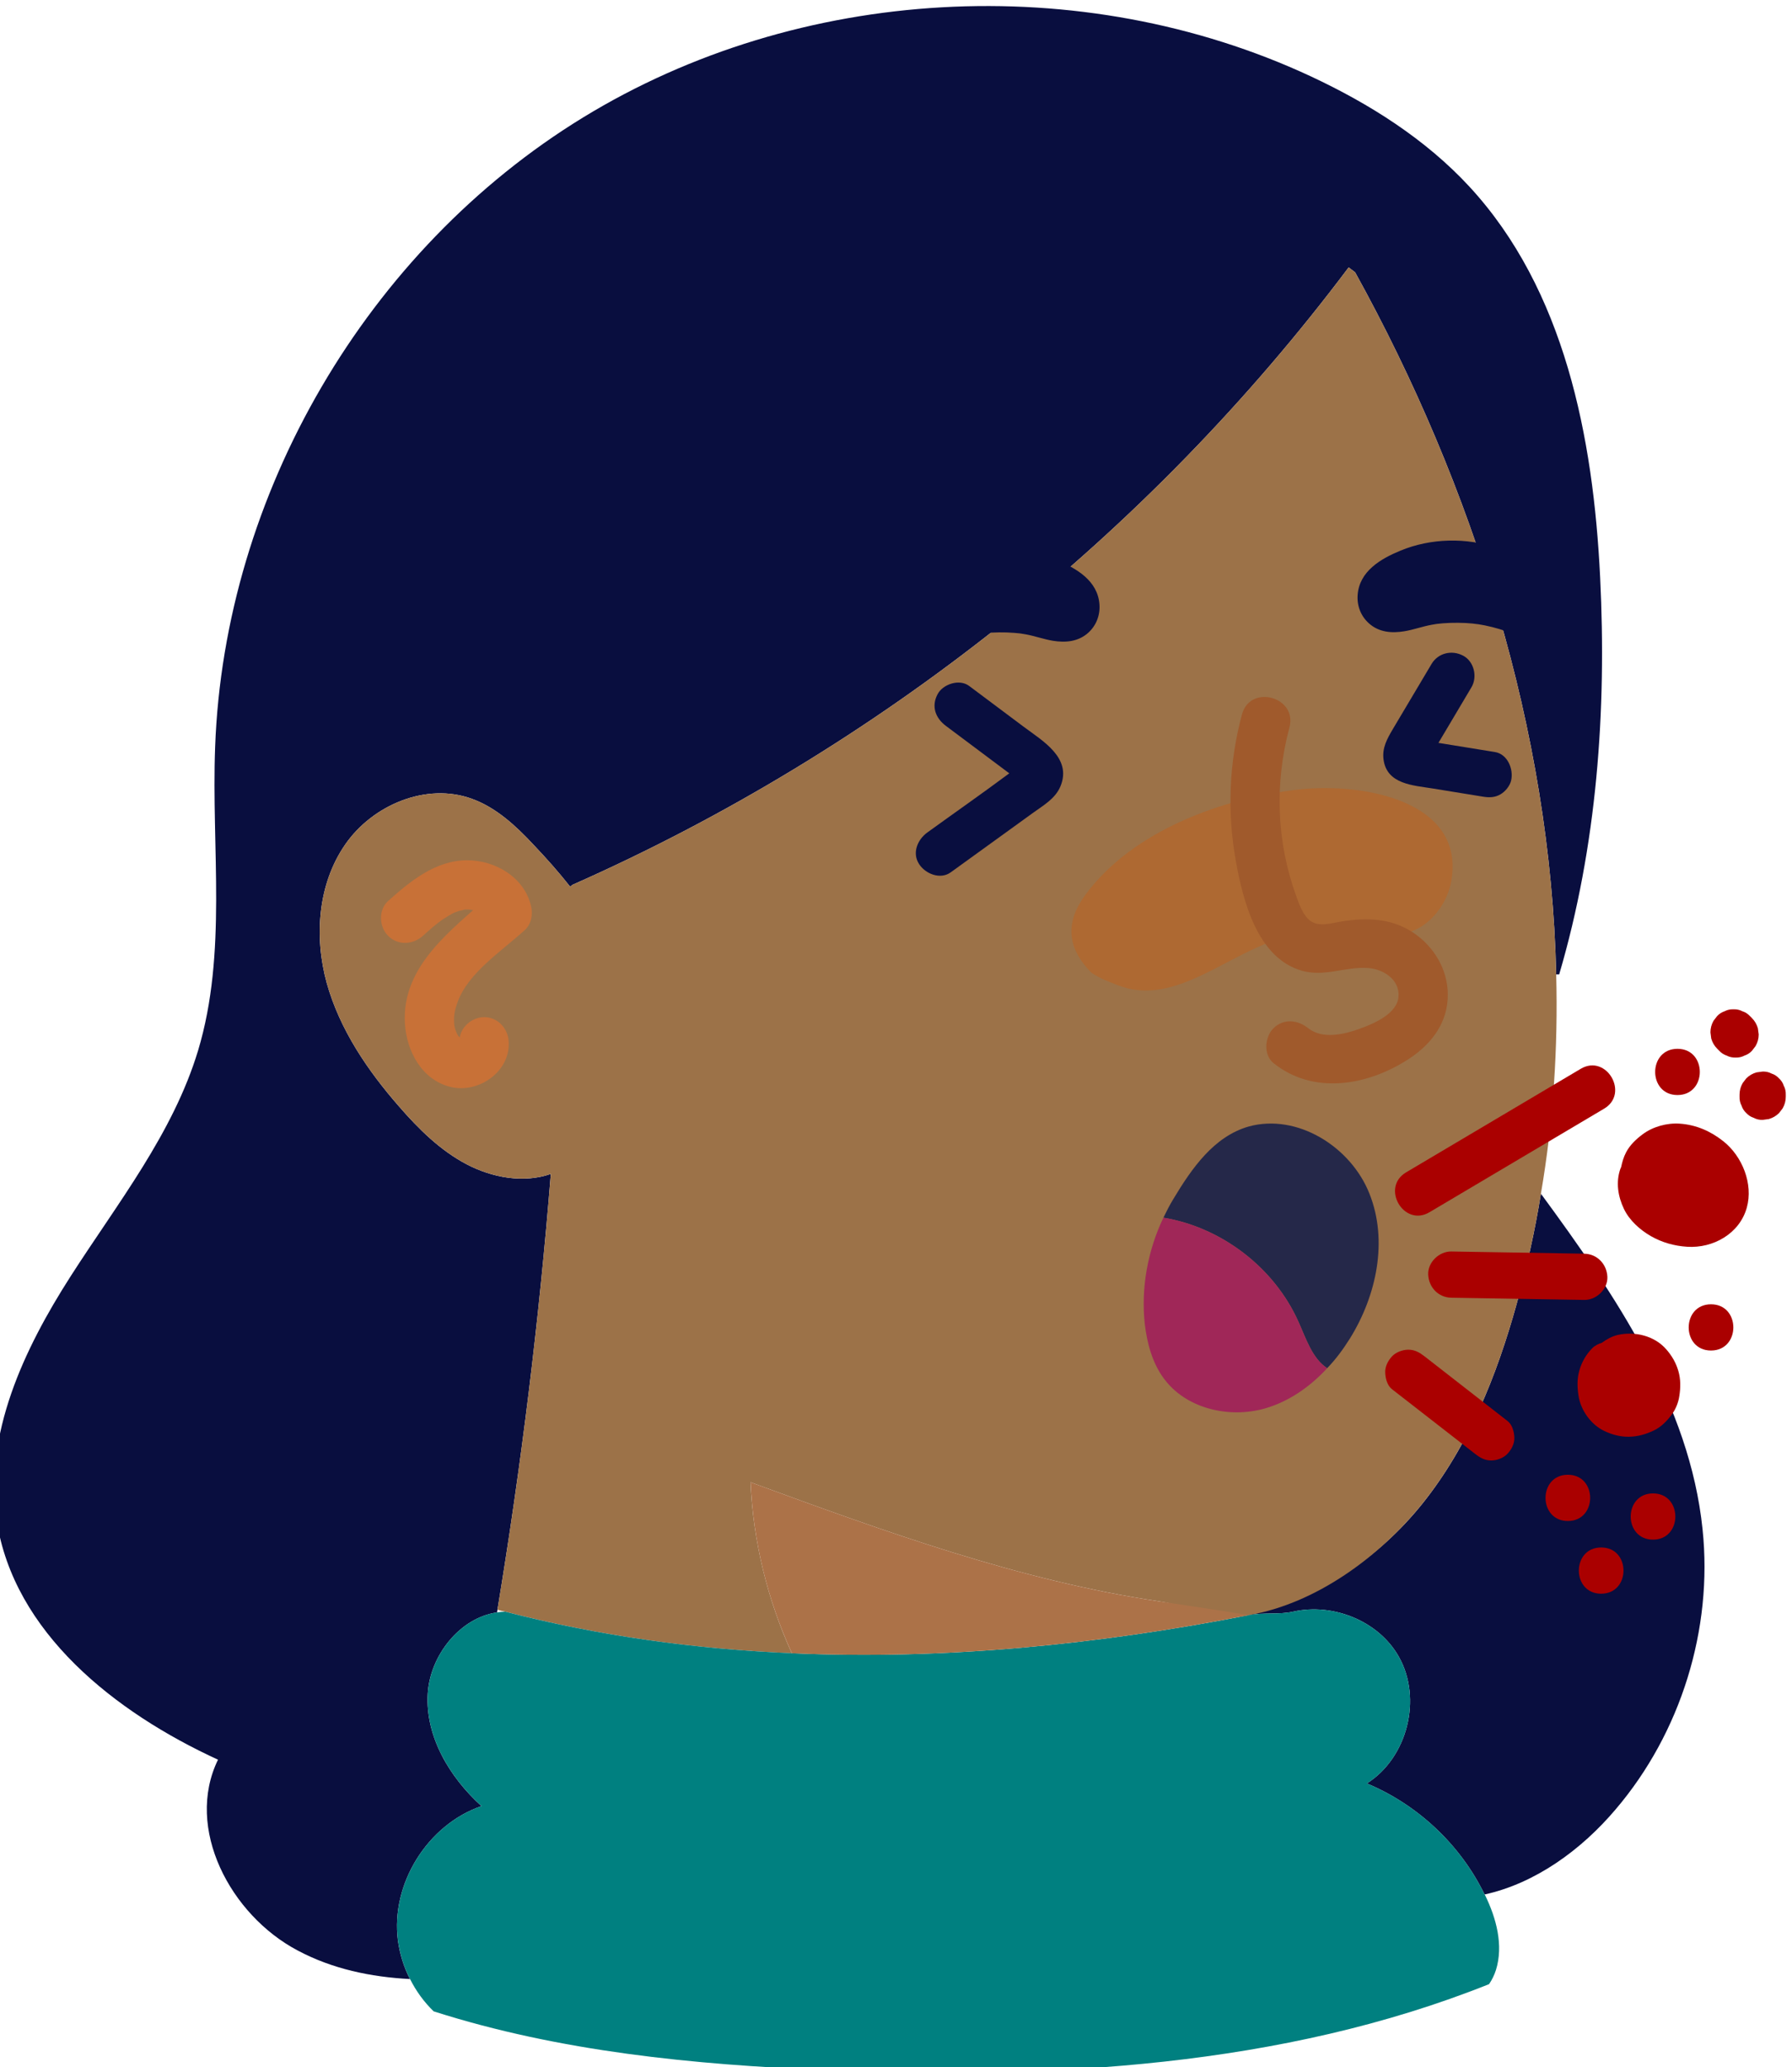 <?xml version="1.0" encoding="UTF-8" standalone="no"?>
<!-- Created with Inkscape (http://www.inkscape.org/) -->

<svg
   xmlns:dc="http://purl.org/dc/elements/1.1/"
   xmlns:cc="http://creativecommons.org/ns#"
   xmlns:rdf="http://www.w3.org/1999/02/22-rdf-syntax-ns#"
   xmlns:svg="http://www.w3.org/2000/svg"
   xmlns="http://www.w3.org/2000/svg"
   xmlns:sodipodi="http://sodipodi.sourceforge.net/DTD/sodipodi-0.dtd"
   xmlns:inkscape="http://www.inkscape.org/namespaces/inkscape"
   version="1.1"
   id="svg2"
   xml:space="preserve"
   width="60.631"
   height="69.927"
   viewBox="0 0 60.631 69.927"
   sodipodi:docname="coughing_person.svg"
   inkscape:version="0.92.4 (5da689c313, 2019-01-14)"><defs
     id="defs6"><clipPath
       clipPathUnits="userSpaceOnUse"
       id="clipPath20"><path
         d="M 0,0 H 750 V 500 H 0 Z"
         id="path18"
         inkscape:connector-curvature="0" /></clipPath><clipPath
       clipPathUnits="userSpaceOnUse"
       id="clipPath28"><path
         d="M -18.818,434.851 H 91.116 V 324.924 H -18.818 Z"
         id="path26"
         inkscape:connector-curvature="0" /></clipPath><clipPath
       clipPathUnits="userSpaceOnUse"
       id="clipPath48"><path
         d="m 263.467,412.192 h 52.03 v -52.03 h -52.03 z"
         id="path46"
         inkscape:connector-curvature="0" /></clipPath><clipPath
       clipPathUnits="userSpaceOnUse"
       id="clipPath64"><path
         d="M 66.931,333.783 H 259.578 V 131.576 H 66.931 Z"
         id="path62"
         inkscape:connector-curvature="0" /></clipPath><clipPath
       clipPathUnits="userSpaceOnUse"
       id="clipPath84"><path
         d="m 176.983,437.136 h 31.404 v -30.511 h -31.404 z"
         id="path82"
         inkscape:connector-curvature="0" /></clipPath><clipPath
       clipPathUnits="userSpaceOnUse"
       id="clipPath108"><path
         d="M 343.324,420.772 H 482.687 V 291.182 H 343.324 Z"
         id="path106"
         inkscape:connector-curvature="0" /></clipPath><clipPath
       clipPathUnits="userSpaceOnUse"
       id="clipPath124"><path
         d="M 330.118,279.8 H 440.051 V 169.872 H 330.118 Z"
         id="path122"
         inkscape:connector-curvature="0" /></clipPath><clipPath
       clipPathUnits="userSpaceOnUse"
       id="clipPath144"><path
         d="m 328.244,154.468 h 24.759 v -24.056 h -24.759 z"
         id="path142"
         inkscape:connector-curvature="0" /></clipPath><clipPath
       clipPathUnits="userSpaceOnUse"
       id="clipPath160"><path
         d="m 612.403,254.494 h 52.03 v -52.03 h -52.03 z"
         id="path158"
         inkscape:connector-curvature="0" /></clipPath><clipPath
       clipPathUnits="userSpaceOnUse"
       id="clipPath176"><path
         d="M 415.867,178.731 H 608.514 V -23.475 H 415.867 Z"
         id="path174"
         inkscape:connector-curvature="0" /></clipPath><clipPath
       clipPathUnits="userSpaceOnUse"
       id="clipPath192"><path
         d="m 421.077,138.851 h 37.514 v -37.538 h -37.514 z"
         id="path190"
         inkscape:connector-curvature="0" /></clipPath><clipPath
       clipPathUnits="userSpaceOnUse"
       id="clipPath212"><path
         d="m 470.543,225.606 h 24.76 v -24.057 h -24.76 z"
         id="path210"
         inkscape:connector-curvature="0" /></clipPath><clipPath
       clipPathUnits="userSpaceOnUse"
       id="clipPath228"><path
         d="m 530.533,238.434 h 24.759 v -24.056 h -24.759 z"
         id="path226"
         inkscape:connector-curvature="0" /></clipPath><clipPath
       clipPathUnits="userSpaceOnUse"
       id="clipPath244"><path
         d="M 692.259,263.074 H 831.623 V 133.484 H 692.259 Z"
         id="path242"
         inkscape:connector-curvature="0" /></clipPath><clipPath
       clipPathUnits="userSpaceOnUse"
       id="clipPath266"><path
         d="M 0,500 H 750 V 0 H 0 Z"
         id="path264"
         inkscape:connector-curvature="0" /></clipPath><clipPath
       clipPathUnits="userSpaceOnUse"
       id="clipPath336"><path
         d="M 0,500 H 750 V 0 H 0 Z"
         id="path334"
         inkscape:connector-curvature="0" /></clipPath><clipPath
       clipPathUnits="userSpaceOnUse"
       id="clipPath492"><path
         d="m 262.57,323.771 h 19.85 v -11.263 h -19.85 z"
         id="path490"
         inkscape:connector-curvature="0" /></clipPath><clipPath
       clipPathUnits="userSpaceOnUse"
       id="clipPath760"><path
         d="M 0,500 H 750 V 0 H 0 Z"
         id="path758"
         inkscape:connector-curvature="0" /></clipPath><clipPath
       clipPathUnits="userSpaceOnUse"
       id="clipPath780"><path
         d="M 0,500 H 750 V 0 H 0 Z"
         id="path778"
         inkscape:connector-curvature="0" /></clipPath><clipPath
       clipPathUnits="userSpaceOnUse"
       id="clipPath800"><path
         d="M 0,500 H 750 V 0 H 0 Z"
         id="path798"
         inkscape:connector-curvature="0" /></clipPath><clipPath
       clipPathUnits="userSpaceOnUse"
       id="clipPath820"><path
         d="M 0,500 H 750 V 0 H 0 Z"
         id="path818"
         inkscape:connector-curvature="0" /></clipPath><clipPath
       clipPathUnits="userSpaceOnUse"
       id="clipPath840"><path
         d="M 0,500 H 750 V 0 H 0 Z"
         id="path838"
         inkscape:connector-curvature="0" /></clipPath><clipPath
       clipPathUnits="userSpaceOnUse"
       id="clipPath1414"><path
         d="M 0,500 H 750 V 0 H 0 Z"
         id="path1412"
         inkscape:connector-curvature="0" /></clipPath><clipPath
       clipPathUnits="userSpaceOnUse"
       id="clipPath1496"><path
         d="M 0,500 H 750 V 0 H 0 Z"
         id="path1494"
         inkscape:connector-curvature="0" /></clipPath><clipPath
       clipPathUnits="userSpaceOnUse"
       id="clipPath1574"><path
         d="M 0,500 H 750 V 0 H 0 Z"
         id="path1572"
         inkscape:connector-curvature="0" /></clipPath><clipPath
       clipPathUnits="userSpaceOnUse"
       id="clipPath1592"><path
         d="M 0,500 H 750 V 0 H 0 Z"
         id="path1590"
         inkscape:connector-curvature="0" /></clipPath><clipPath
       clipPathUnits="userSpaceOnUse"
       id="clipPath1698"><path
         d="M 0,500 H 750 V 0 H 0 Z"
         id="path1696"
         inkscape:connector-curvature="0" /></clipPath><clipPath
       clipPathUnits="userSpaceOnUse"
       id="clipPath1810"><path
         d="M 0,500 H 750 V 0 H 0 Z"
         id="path1808"
         inkscape:connector-curvature="0" /></clipPath><clipPath
       clipPathUnits="userSpaceOnUse"
       id="clipPath1910"><path
         d="m 516.607,301.277 h 9.677 v -5.137 h -9.677 z"
         id="path1908"
         inkscape:connector-curvature="0" /></clipPath></defs><sodipodi:namedview
     pagecolor="#ffffff"
     bordercolor="#666666"
     borderopacity="1"
     objecttolerance="10"
     gridtolerance="10"
     guidetolerance="10"
     inkscape:pageopacity="0"
     inkscape:pageshadow="2"
     inkscape:window-width="1920"
     inkscape:window-height="1025"
     id="namedview4"
     showgrid="false"
     fit-margin-top="0"
     fit-margin-left="0"
     fit-margin-right="0"
     fit-margin-bottom="0"
     inkscape:zoom="5.664"
     inkscape:cx="15.609879"
     inkscape:cy="15.270783"
     inkscape:window-x="0"
     inkscape:window-y="27"
     inkscape:window-maximized="1"
     inkscape:current-layer="g3617" /><g
     id="g10"
     inkscape:groupmode="layer"
     inkscape:label="3452529"
     transform="matrix(1.333,0,0,-1.333,-777.005,814.562)">














<g
   clip-path="url(#clipPath1810)"
   id="g1806"
   transform="translate(107.719,238.113)"><g
     id="g3617"
     transform="translate(-14.232,51.685)"><g
       id="g1812"
       transform="translate(523.644,314.49)"><path
         d="m 0,0 c -5.096,-6.785 -11.945,-12.234 -19.701,-15.667 l -0.059,-0.047 c -0.287,0.363 -0.598,0.715 -0.922,1.055 -0.452,0.486 -0.957,0.955 -1.578,1.177 -1.15,0.415 -2.511,-0.155 -3.207,-1.159 -0.697,-1.003 -0.796,-2.34 -0.471,-3.519 0.33,-1.178 1.034,-2.216 1.838,-3.135 0.494,-0.569 1.045,-1.114 1.714,-1.465 0.652,-0.34 1.444,-0.486 2.135,-0.244 -0.295,-3.701 -0.749,-7.391 -1.354,-11.057 0,-0.023 -0.006,-0.046 -0.012,-0.07 -0.939,-0.136 -1.7,-1.087 -1.758,-2.066 -0.063,-1.091 0.56,-2.122 1.364,-2.849 -1.372,-0.471 -2.309,-1.979 -2.12,-3.415 0.048,-0.34 0.148,-0.669 0.306,-0.974 -0.997,0.052 -1.971,0.256 -2.851,0.725 -1.707,0.901 -2.871,3.099 -2.022,4.842 -2.617,1.2 -5.188,3.232 -5.618,6.076 -0.326,2.181 0.687,4.334 1.876,6.189 1.188,1.854 2.599,3.621 3.237,5.733 0.742,2.47 0.335,5.12 0.432,7.701 0.234,6.422 3.858,12.619 9.337,15.973 5.481,3.355 12.653,3.755 18.473,1.045 C 0.529,4.153 1.949,3.257 3.065,2.05 5.479,-0.563 6.209,-4.304 6.383,-7.858 6.551,-11.248 6.302,-14.685 5.344,-17.94 H 5.268 C 5.126,-11.765 3.173,-5.568 0.164,-0.123 Z"
         style="fill:#090e3f;fill-opacity:1;fill-rule:nonzero;stroke:none"
         id="path1814"
         inkscape:connector-curvature="0" /></g><g
       id="g1816"
       transform="translate(522.243,280.38)"><path
         d="m 0,0 c -0.364,-0.083 -0.763,-0.018 -1.127,-0.089 0.03,0.041 0.059,0.082 0.088,0.123 C 0.656,0.329 2.186,1.386 3.27,2.736 4.446,4.204 5.16,5.987 5.663,7.8 5.92,8.727 6.13,9.66 6.281,10.604 8.179,8.02 10.058,5.259 10.384,2.087 10.65,-0.446 9.832,-3.081 8.174,-5.023 7.308,-6.045 6.141,-6.896 4.851,-7.179 4.24,-5.919 3.154,-4.899 1.863,-4.361 2.895,-3.709 3.274,-2.208 2.675,-1.146 2.164,-0.238 1.008,0.224 0,0"
         style="fill:#090e3f;fill-opacity:1;fill-rule:nonzero;stroke:none"
         id="path1818"
         inkscape:connector-curvature="0" /></g><g
       id="g1820"
       transform="translate(528.524,290.984)"
       style="fill:#9c7248;fill-opacity:1"><path
         d="m 0,0 c -0.151,-0.944 -0.361,-1.877 -0.618,-2.804 -0.503,-1.813 -1.217,-3.596 -2.394,-5.064 -1.084,-1.35 -2.701,-2.53 -4.396,-2.825 0.054,0.07 -0.052,-0.071 0,0 -0.826,-0.188 -1.443,0.227 -2.287,0.35 -3.567,0.53 -6.981,1.781 -10.367,3.021 0.067,-1.49 0.426,-2.973 1.049,-4.339 -2.458,0.103 -4.897,0.441 -7.273,1.054 -0.065,0.012 -0.135,0.029 -0.199,0.053 0.605,3.666 1.059,7.355 1.354,11.056 -0.691,-0.241 -1.483,-0.095 -2.135,0.244 -0.669,0.352 -1.22,0.896 -1.713,1.465 -0.805,0.919 -1.509,1.957 -1.839,3.135 -0.325,1.179 -0.226,2.516 0.471,3.52 0.697,1.003 2.057,1.573 3.207,1.158 0.621,-0.222 1.126,-0.691 1.578,-1.177 0.324,-0.34 0.635,-0.691 0.922,-1.055 l 0.059,0.047 c 7.756,3.433 14.605,8.883 19.701,15.667 l 0.164,-0.123 C -1.707,17.938 0.246,11.741 0.388,5.566 0.437,3.701 0.315,1.842 0,0"
         style="fill:#9c7248;fill-opacity:1;fill-rule:nonzero;stroke:none"
         id="path1822"
         inkscape:connector-curvature="0" /></g><g
       id="g1824"
       transform="translate(527.094,273.201)"
       style="fill:#008080;fill-opacity:1"><path
         d="M 0,0 C 0.006,-0.006 0.013,-0.012 0.013,-0.018 0.3,-0.604 0.482,-1.29 0.29,-1.912 0.249,-2.041 0.19,-2.164 0.114,-2.275 c -5.253,-2.1 -11.129,-2.416 -16.823,-2.182 -3.367,0.138 -6.763,0.469 -9.966,1.492 -0.247,0.24 -0.446,0.515 -0.599,0.82 -0.159,0.305 -0.258,0.633 -0.306,0.973 -0.19,1.437 0.748,2.945 2.12,3.416 -0.805,0.726 -1.428,1.757 -1.364,2.848 0.057,0.98 0.819,1.931 1.758,2.067 0.07,0.011 0.14,0.017 0.211,0.017 2.376,-0.613 4.815,-0.95 7.273,-1.053 3.859,-0.173 7.77,0.218 11.604,0.967 0.365,0.071 0.763,0.007 1.127,0.089 1.008,0.224 2.164,-0.238 2.675,-1.146 0.6,-1.061 0.22,-2.563 -0.811,-3.215 C -1.696,2.28 -0.61,1.26 0,0"
         style="fill:#008080;fill-opacity:1;fill-rule:nonzero;stroke:none"
         id="path1826"
         inkscape:connector-curvature="0" /></g><g
       id="g1828"
       transform="translate(519.188,290.839)"><path
         d="M 0,0 V 0 C 0.479,0.798 1.036,1.596 1.916,1.85 3.152,2.191 4.514,1.336 4.984,0.146 5.461,-1.05 5.163,-2.44 4.49,-3.526 4.32,-3.796 4.133,-4.054 3.91,-4.283 3.528,-4.031 3.376,-3.533 3.182,-3.105 2.57,-1.733 1.232,-0.708 -0.246,-0.463 -0.17,-0.305 -0.088,-0.146 0,0"
         style="fill:#252849;fill-opacity:1;fill-rule:nonzero;stroke:none"
         id="path1830"
         inkscape:connector-curvature="0" /></g><g
       id="g1832"
       transform="translate(522.37,287.734)"><path
         d="M 0,0 C 0.194,-0.428 0.347,-0.926 0.729,-1.178 0.295,-1.647 -0.238,-2.023 -0.854,-2.2 c -0.915,-0.259 -2.011,-0.002 -2.57,0.771 -0.287,0.393 -0.417,0.88 -0.476,1.367 -0.101,0.92 0.074,1.87 0.472,2.704 C -1.949,2.396 -0.611,1.372 0,0"
         style="fill:#a02758;fill-opacity:1;fill-rule:nonzero;stroke:none"
         id="path1834"
         inkscape:connector-curvature="0" /></g><g
       id="g1836"
       transform="translate(521.116,280.291)"
       style="fill:#ac7248;fill-opacity:1"><path
         d="m 0,0 c -0.028,-0.041 0.03,0.041 0,0 -3.834,-0.749 -7.745,-1.14 -11.604,-0.968 -0.624,1.366 -0.983,2.849 -1.049,4.339 C -9.268,2.131 -5.854,0.879 -2.287,0.35 -1.442,0.227 0,0 0,0 -0.052,-0.071 0.054,0.07 0,0"
         style="fill:#ac7248;fill-opacity:1;fill-rule:nonzero;stroke:none"
         id="path1838"
         inkscape:connector-curvature="0" /></g><g
       id="g1840"
       transform="translate(515.398,302.832)"><path
         d="m 0,0 c -0.463,0.346 -0.925,0.692 -1.387,1.038 -0.247,0.185 -0.666,0.047 -0.801,-0.211 -0.164,-0.308 -0.053,-0.605 0.21,-0.802 0.385,-0.289 0.771,-0.577 1.156,-0.865 0.151,-0.114 0.302,-0.227 0.454,-0.34 -0.686,-0.511 -1.388,-1 -2.08,-1.501 -0.248,-0.179 -0.393,-0.519 -0.209,-0.802 0.158,-0.246 0.536,-0.402 0.802,-0.21 0.471,0.34 0.942,0.681 1.413,1.021 l 0.676,0.489 c 0.262,0.189 0.565,0.36 0.695,0.669 C 1.233,-0.79 0.482,-0.361 0,0"
         style="fill:#090e3f;fill-opacity:1;fill-rule:nonzero;stroke:none"
         id="path1842"
         inkscape:connector-curvature="0" /></g><g
       id="g1844"
       transform="translate(527.358,302.192)"><path
         d="m 0,0 c -0.359,0.058 -0.719,0.117 -1.078,0.175 -0.119,0.02 -0.238,0.039 -0.357,0.058 0.091,0.154 0.182,0.307 0.273,0.459 0.188,0.317 0.377,0.635 0.565,0.952 0.157,0.264 0.068,0.655 -0.212,0.802 -0.283,0.15 -0.634,0.071 -0.801,-0.211 l -0.654,-1.1 C -2.373,0.952 -2.481,0.769 -2.591,0.585 -2.737,0.337 -2.869,0.105 -2.828,-0.193 c 0.085,-0.627 0.756,-0.652 1.243,-0.731 0.425,-0.069 0.85,-0.138 1.274,-0.207 0.161,-0.027 0.307,-0.026 0.452,0.059 C 0.263,-1 0.378,-0.861 0.41,-0.721 0.475,-0.438 0.323,-0.053 0,0"
         style="fill:#090e3f;fill-opacity:1;fill-rule:nonzero;stroke:none"
         id="path1846"
         inkscape:connector-curvature="0" /></g><g
       id="g1848"
       transform="translate(528.62,306.587)"><path
         d="m 0,0 c -0.264,0.394 -0.759,0.625 -1.192,0.778 -0.787,0.279 -1.7,0.256 -2.469,-0.062 -0.502,-0.207 -1.046,-0.524 -1.087,-1.129 -0.019,-0.274 0.083,-0.536 0.291,-0.72 0.253,-0.224 0.574,-0.25 0.894,-0.197 0.232,0.038 0.455,0.121 0.686,0.163 -0.021,-0.003 0.187,0.031 0.113,0.021 -0.036,-0.005 -0.019,-0.003 0.05,0.005 0.042,0.005 0.085,0.009 0.128,0.013 0.128,0.01 0.257,0.014 0.386,0.013 0.265,-0.002 0.477,-0.025 0.676,-0.065 0.253,-0.051 0.499,-0.126 0.739,-0.219 0.286,-0.112 0.656,0.123 0.721,0.41 0.003,0.018 0,0.033 0.002,0.051 C 0.148,-0.671 0.197,-0.293 0,0"
         style="fill:#090e3f;fill-opacity:1;fill-rule:nonzero;stroke:none"
         id="path1850"
         inkscape:connector-curvature="0" /></g><g
       id="g1852"
       transform="translate(512.57,306.339)"><path
         d="M 0,0 C 0.263,0.395 0.758,0.626 1.19,0.781 1.976,1.062 2.89,1.041 3.66,0.724 4.162,0.518 4.707,0.202 4.749,-0.402 4.768,-0.677 4.667,-0.939 4.46,-1.124 4.207,-1.348 3.886,-1.375 3.566,-1.323 3.334,-1.284 3.111,-1.203 2.879,-1.16 2.9,-1.164 2.692,-1.13 2.767,-1.141 2.802,-1.145 2.785,-1.143 2.717,-1.135 2.674,-1.13 2.631,-1.126 2.588,-1.123 2.46,-1.113 2.331,-1.108 2.202,-1.11 1.937,-1.113 1.726,-1.136 1.527,-1.177 1.274,-1.228 1.028,-1.303 0.788,-1.397 0.502,-1.509 0.132,-1.275 0.066,-0.988 c -0.004,0.018 0,0.033 -0.003,0.05 C -0.147,-0.671 -0.196,-0.293 0,0"
         style="fill:#090e3f;fill-opacity:1;fill-rule:nonzero;stroke:none"
         id="path1854"
         inkscape:connector-curvature="0" /></g><g
       id="g1856"
       transform="translate(529.535,294.154)"
       style="fill:#aa0000"><path
         d="M 0,0 -4.433,-2.628 C -5.082,-3.013 -4.491,-4.026 -3.84,-3.64 l 4.433,2.628 C 1.242,-0.628 0.651,0.386 0,0"
         style="fill:#aa0000;fill-opacity:1;fill-rule:nonzero;stroke:none"
         id="path1858"
         inkscape:connector-curvature="0" /></g><g
       id="g1860"
       transform="translate(529.624,289.462)"
       style="fill:#aa0000"><path
         d="m 0,0 -3.375,0.056 c -0.307,0.005 -0.601,-0.275 -0.586,-0.588 0.015,-0.322 0.258,-0.58 0.587,-0.585 1.125,-0.019 2.25,-0.037 3.375,-0.056 0.307,-0.005 0.6,0.274 0.586,0.587 C 0.572,-0.264 0.328,-0.006 0,0"
         style="fill:#aa0000;fill-opacity:1;fill-rule:nonzero;stroke:none"
         id="path1862"
         inkscape:connector-curvature="0" /></g><g
       id="g1864"
       transform="translate(527.677,285.216)"
       style="fill:#aa0000"><path
         d="M 0,0 C -0.701,0.546 -1.403,1.092 -2.104,1.639 -2.233,1.738 -2.35,1.81 -2.52,1.81 -2.664,1.81 -2.836,1.746 -2.935,1.638 -3.037,1.526 -3.113,1.379 -3.105,1.223 c 0.006,-0.144 0.052,-0.322 0.171,-0.415 0.703,-0.546 1.404,-1.092 2.106,-1.638 0.128,-0.1 0.245,-0.171 0.415,-0.171 0.143,0 0.315,0.064 0.414,0.172 0.103,0.112 0.179,0.259 0.172,0.414 C 0.166,-0.27 0.12,-0.093 0,0"
         style="fill:#aa0000;fill-opacity:1;fill-rule:nonzero;stroke:none"
         id="path1866"
         inkscape:connector-curvature="0" /></g><g
       id="g1868"
       transform="translate(533.154,292.316)"
       style="fill:#aa0000"><path
         d="M 0,0 C -0.325,0.257 -0.689,0.417 -1.106,0.446 -1.431,0.469 -1.793,0.369 -2.052,0.173 -2.218,0.048 -2.368,-0.093 -2.467,-0.28 c -0.065,-0.124 -0.1,-0.248 -0.127,-0.377 -0.005,-0.014 -0.014,-0.027 -0.019,-0.042 -0.119,-0.34 -0.062,-0.7 0.09,-1.018 0.138,-0.291 0.41,-0.534 0.686,-0.692 0.284,-0.162 0.593,-0.248 0.918,-0.269 0.661,-0.043 1.331,0.332 1.515,0.993 C 0.764,-1.083 0.481,-0.381 0,0"
         style="fill:#aa0000;fill-opacity:1;fill-rule:nonzero;stroke:none"
         id="path1870"
         inkscape:connector-curvature="0" /></g><g
       id="g1872"
       transform="translate(531.99,294.661)"
       style="fill:#aa0000"><path
         d="M 0,0 C -0.755,0 -0.755,-1.174 0.001,-1.173 0.756,-1.172 0.756,0.001 0,0"
         style="fill:#aa0000;fill-opacity:1;fill-rule:nonzero;stroke:none"
         id="path1874"
         inkscape:connector-curvature="0" /></g><g
       id="g1876"
       transform="translate(534.031,295.182)"
       style="fill:#aa0000"><path
         d="M 0,0 C -0.028,0.099 -0.078,0.186 -0.151,0.259 L -0.204,0.312 C -0.257,0.369 -0.32,0.409 -0.393,0.432 -0.463,0.469 -0.538,0.486 -0.619,0.482 -0.699,0.486 -0.774,0.469 -0.845,0.432 -0.917,0.408 -0.98,0.368 -1.033,0.311 -1.063,0.271 -1.095,0.231 -1.125,0.192 -1.178,0.1 -1.204,0.001 -1.204,-0.104 l 0.02,-0.156 c 0.029,-0.1 0.079,-0.186 0.152,-0.259 l 0.053,-0.053 c 0.052,-0.057 0.116,-0.097 0.188,-0.121 0.07,-0.036 0.145,-0.053 0.227,-0.05 0.08,-0.003 0.156,0.014 0.225,0.051 0.072,0.024 0.136,0.064 0.189,0.121 0.03,0.04 0.061,0.079 0.091,0.119 0.053,0.092 0.08,0.19 0.08,0.296 C 0.014,-0.104 0.007,-0.052 0,0"
         style="fill:#aa0000;fill-opacity:1;fill-rule:nonzero;stroke:none"
         id="path1878"
         inkscape:connector-curvature="0" /></g><g
       id="g1880"
       transform="translate(534.688,293.724)"
       style="fill:#aa0000"><path
         d="M 0,0 C -0.023,0.073 -0.064,0.135 -0.121,0.188 -0.175,0.246 -0.237,0.286 -0.311,0.31 -0.38,0.346 -0.455,0.363 -0.536,0.36 L -0.692,0.339 C -0.791,0.311 -0.878,0.26 -0.951,0.188 c -0.03,-0.04 -0.061,-0.08 -0.091,-0.119 -0.054,-0.091 -0.08,-0.19 -0.08,-0.296 V -0.28 c -0.003,-0.08 0.014,-0.156 0.051,-0.226 0.023,-0.073 0.064,-0.135 0.121,-0.188 0.054,-0.057 0.116,-0.098 0.189,-0.121 0.07,-0.037 0.145,-0.054 0.226,-0.051 0.052,0.007 0.104,0.014 0.156,0.021 0.099,0.029 0.186,0.079 0.259,0.152 l 0.091,0.118 c 0.053,0.092 0.08,0.19 0.08,0.296 v 0.053 C 0.054,-0.145 0.037,-0.07 0,0"
         style="fill:#aa0000;fill-opacity:1;fill-rule:nonzero;stroke:none"
         id="path1882"
         inkscape:connector-curvature="0" /></g><g
       id="g1884"
       transform="translate(532.011,286.491)"
       style="fill:#aa0000"><path
         d="m 0,0 c -0.062,0.209 -0.165,0.385 -0.309,0.548 -0.3,0.343 -0.798,0.46 -1.233,0.36 C -1.682,0.875 -1.818,0.8 -1.941,0.71 -2.029,0.683 -2.112,0.643 -2.181,0.575 -2.337,0.42 -2.449,0.224 -2.51,0.013 c -0.063,-0.219 -0.056,-0.43 -0.022,-0.651 0.057,-0.367 0.319,-0.732 0.657,-0.891 0.198,-0.093 0.401,-0.149 0.623,-0.145 0.226,0.004 0.421,0.061 0.623,0.155 0.194,0.091 0.346,0.247 0.47,0.418 0.096,0.132 0.162,0.298 0.185,0.459 C 0.06,-0.424 0.063,-0.215 0,0"
         style="fill:#aa0000;fill-opacity:1;fill-rule:nonzero;stroke:none"
         id="path1886"
         inkscape:connector-curvature="0" /></g><g
       id="g1888"
       transform="translate(532.841,288.178)"
       style="fill:#aa0000"><path
         d="M 0,0 C -0.755,-0.001 -0.755,-1.174 0.001,-1.173 0.756,-1.172 0.756,0 0,0"
         style="fill:#aa0000;fill-opacity:1;fill-rule:nonzero;stroke:none"
         id="path1890"
         inkscape:connector-curvature="0" /></g><g
       id="g1892"
       transform="translate(529.207,283.852)"
       style="fill:#aa0000"><path
         d="M 0,0 C -0.755,-0.001 -0.755,-1.174 0.002,-1.173 0.756,-1.172 0.756,0.001 0,0"
         style="fill:#aa0000;fill-opacity:1;fill-rule:nonzero;stroke:none"
         id="path1894"
         inkscape:connector-curvature="0" /></g><g
       id="g1896"
       transform="translate(531.369,283.379)"
       style="fill:#aa0000"><path
         d="M 0,0 C -0.755,-0.001 -0.755,-1.174 0.001,-1.173 0.756,-1.172 0.756,0 0,0"
         style="fill:#aa0000;fill-opacity:1;fill-rule:nonzero;stroke:none"
         id="path1898"
         inkscape:connector-curvature="0" /></g><g
       id="g1900"
       transform="translate(530.053,282.007)"
       style="fill:#aa0000"><path
         d="M 0,0 C -0.755,0 -0.755,-1.174 0.001,-1.173 0.756,-1.172 0.756,0.001 0,0"
         style="fill:#aa0000;fill-opacity:1;fill-rule:nonzero;stroke:none"
         id="path1902"
         inkscape:connector-curvature="0" /></g><g
       id="g1904"
       style="fill:#d45500"><g
         id="g1906"
         style="fill:#d45500" /><g
         id="g1918"
         style="fill:#d45500"><g
           clip-path="url(#clipPath1910)"
           id="g1916"
           style="opacity:0.31;fill:#d45500"><g
             transform="translate(522.359,301.24)"
             id="g1914"
             style="fill:#d45500"><path
               d="m 0,0 c -1.863,-0.213 -4.182,-1.017 -5.401,-2.676 -0.585,-0.795 -0.372,-1.431 0.15,-1.966 0.236,-0.161 0.452,-0.235 0.693,-0.329 1.32,-0.51 2.574,0.628 3.853,1.104 1.307,0.487 2.401,-0.242 3.661,0.299 0.493,0.212 0.841,0.746 0.93,1.222 C 4.272,-0.28 1.632,0.187 0,0"
               style="fill:#d45500;fill-opacity:1;fill-rule:nonzero;stroke:none"
               id="path1912"
               inkscape:connector-curvature="0" /></g></g></g></g><g
       id="g1920"
       transform="translate(520.936,303.147)"
       style="fill:#a05a2c"><path
         d="M 0,0 C -0.328,-1.219 -0.379,-2.48 -0.155,-3.723 0.025,-4.727 0.39,-6.177 1.513,-6.502 2.099,-6.671 2.625,-6.394 3.202,-6.436 3.589,-6.463 4.01,-6.729 3.973,-7.167 3.936,-7.6 3.339,-7.851 2.983,-7.979 2.596,-8.119 2.042,-8.251 1.684,-7.964 1.418,-7.751 1.06,-7.709 0.8,-7.964 0.579,-8.18 0.537,-8.637 0.8,-8.848 1.82,-9.667 3.206,-9.419 4.243,-8.737 4.817,-8.36 5.228,-7.819 5.225,-7.108 5.222,-6.469 4.87,-5.884 4.344,-5.536 3.781,-5.163 3.152,-5.153 2.511,-5.257 2.267,-5.297 1.955,-5.4 1.734,-5.237 1.551,-5.101 1.452,-4.817 1.377,-4.61 0.876,-3.231 0.825,-1.747 1.205,-0.332 1.414,0.446 0.209,0.777 0,0"
         style="fill:#a05a2c;fill-opacity:1;fill-rule:nonzero;stroke:none"
         id="path1922"
         inkscape:connector-curvature="0" /></g><g
       id="g1924"
       transform="translate(500.147,297.528)"
       style="fill:#c87137"><path
         d="M 0,0 C 0.184,0.165 0.343,0.31 0.523,0.429 0.6,0.48 0.739,0.564 0.793,0.588 0.774,0.58 0.895,0.625 0.918,0.632 0.931,0.636 1.146,0.679 1.003,0.663 1.051,0.668 1.099,0.667 1.147,0.668 1.198,0.668 1.272,0.653 1.183,0.67 1.229,0.661 1.276,0.648 1.322,0.635 1.369,0.622 1.437,0.583 1.359,0.625 1.407,0.598 1.459,0.572 1.503,0.538 1.432,0.593 1.492,0.544 1.519,0.507 1.542,0.481 1.543,0.48 1.52,0.507 1.492,0.541 1.496,0.532 1.53,0.48 1.523,0.497 1.518,0.513 1.511,0.53 1.523,0.495 1.533,0.458 1.54,0.422 1.594,0.625 1.647,0.827 1.701,1.03 0.741,0.156 -0.544,-0.753 -0.457,-2.224 c 0.041,-0.701 0.429,-1.432 1.158,-1.61 0.709,-0.173 1.518,0.385 1.477,1.146 -0.018,0.337 -0.275,0.625 -0.625,0.625 -0.324,0 -0.643,-0.286 -0.625,-0.625 0.005,-0.085 -0.014,-0.031 0.009,0.003 0.007,0.011 0.056,0.135 0.035,0.069 -0.013,-0.039 0.033,0.01 -0.008,-0.004 -0.073,-0.024 0.069,-0.008 -0.009,-10e-4 -0.083,0.007 0.062,-0.008 0.078,-0.008 -0.025,0 -0.096,0.014 -0.027,0.002 -0.044,0.008 -0.087,0.061 -0.107,0.087 -0.047,0.064 -0.1,0.199 -0.106,0.316 -0.012,0.203 0.011,0.337 0.092,0.555 0.272,0.736 1.097,1.267 1.7,1.815 0.168,0.153 0.209,0.396 0.16,0.608 C 2.578,1.484 1.834,1.921 1.118,1.918 0.321,1.915 -0.321,1.388 -0.884,0.884 -1.135,0.659 -1.113,0.229 -0.884,0 -0.634,-0.25 -0.252,-0.226 0,0"
         style="fill:#c87137;fill-opacity:1;fill-rule:nonzero;stroke:none"
         id="path1926"
         inkscape:connector-curvature="0" /></g></g></g>

</g></svg>